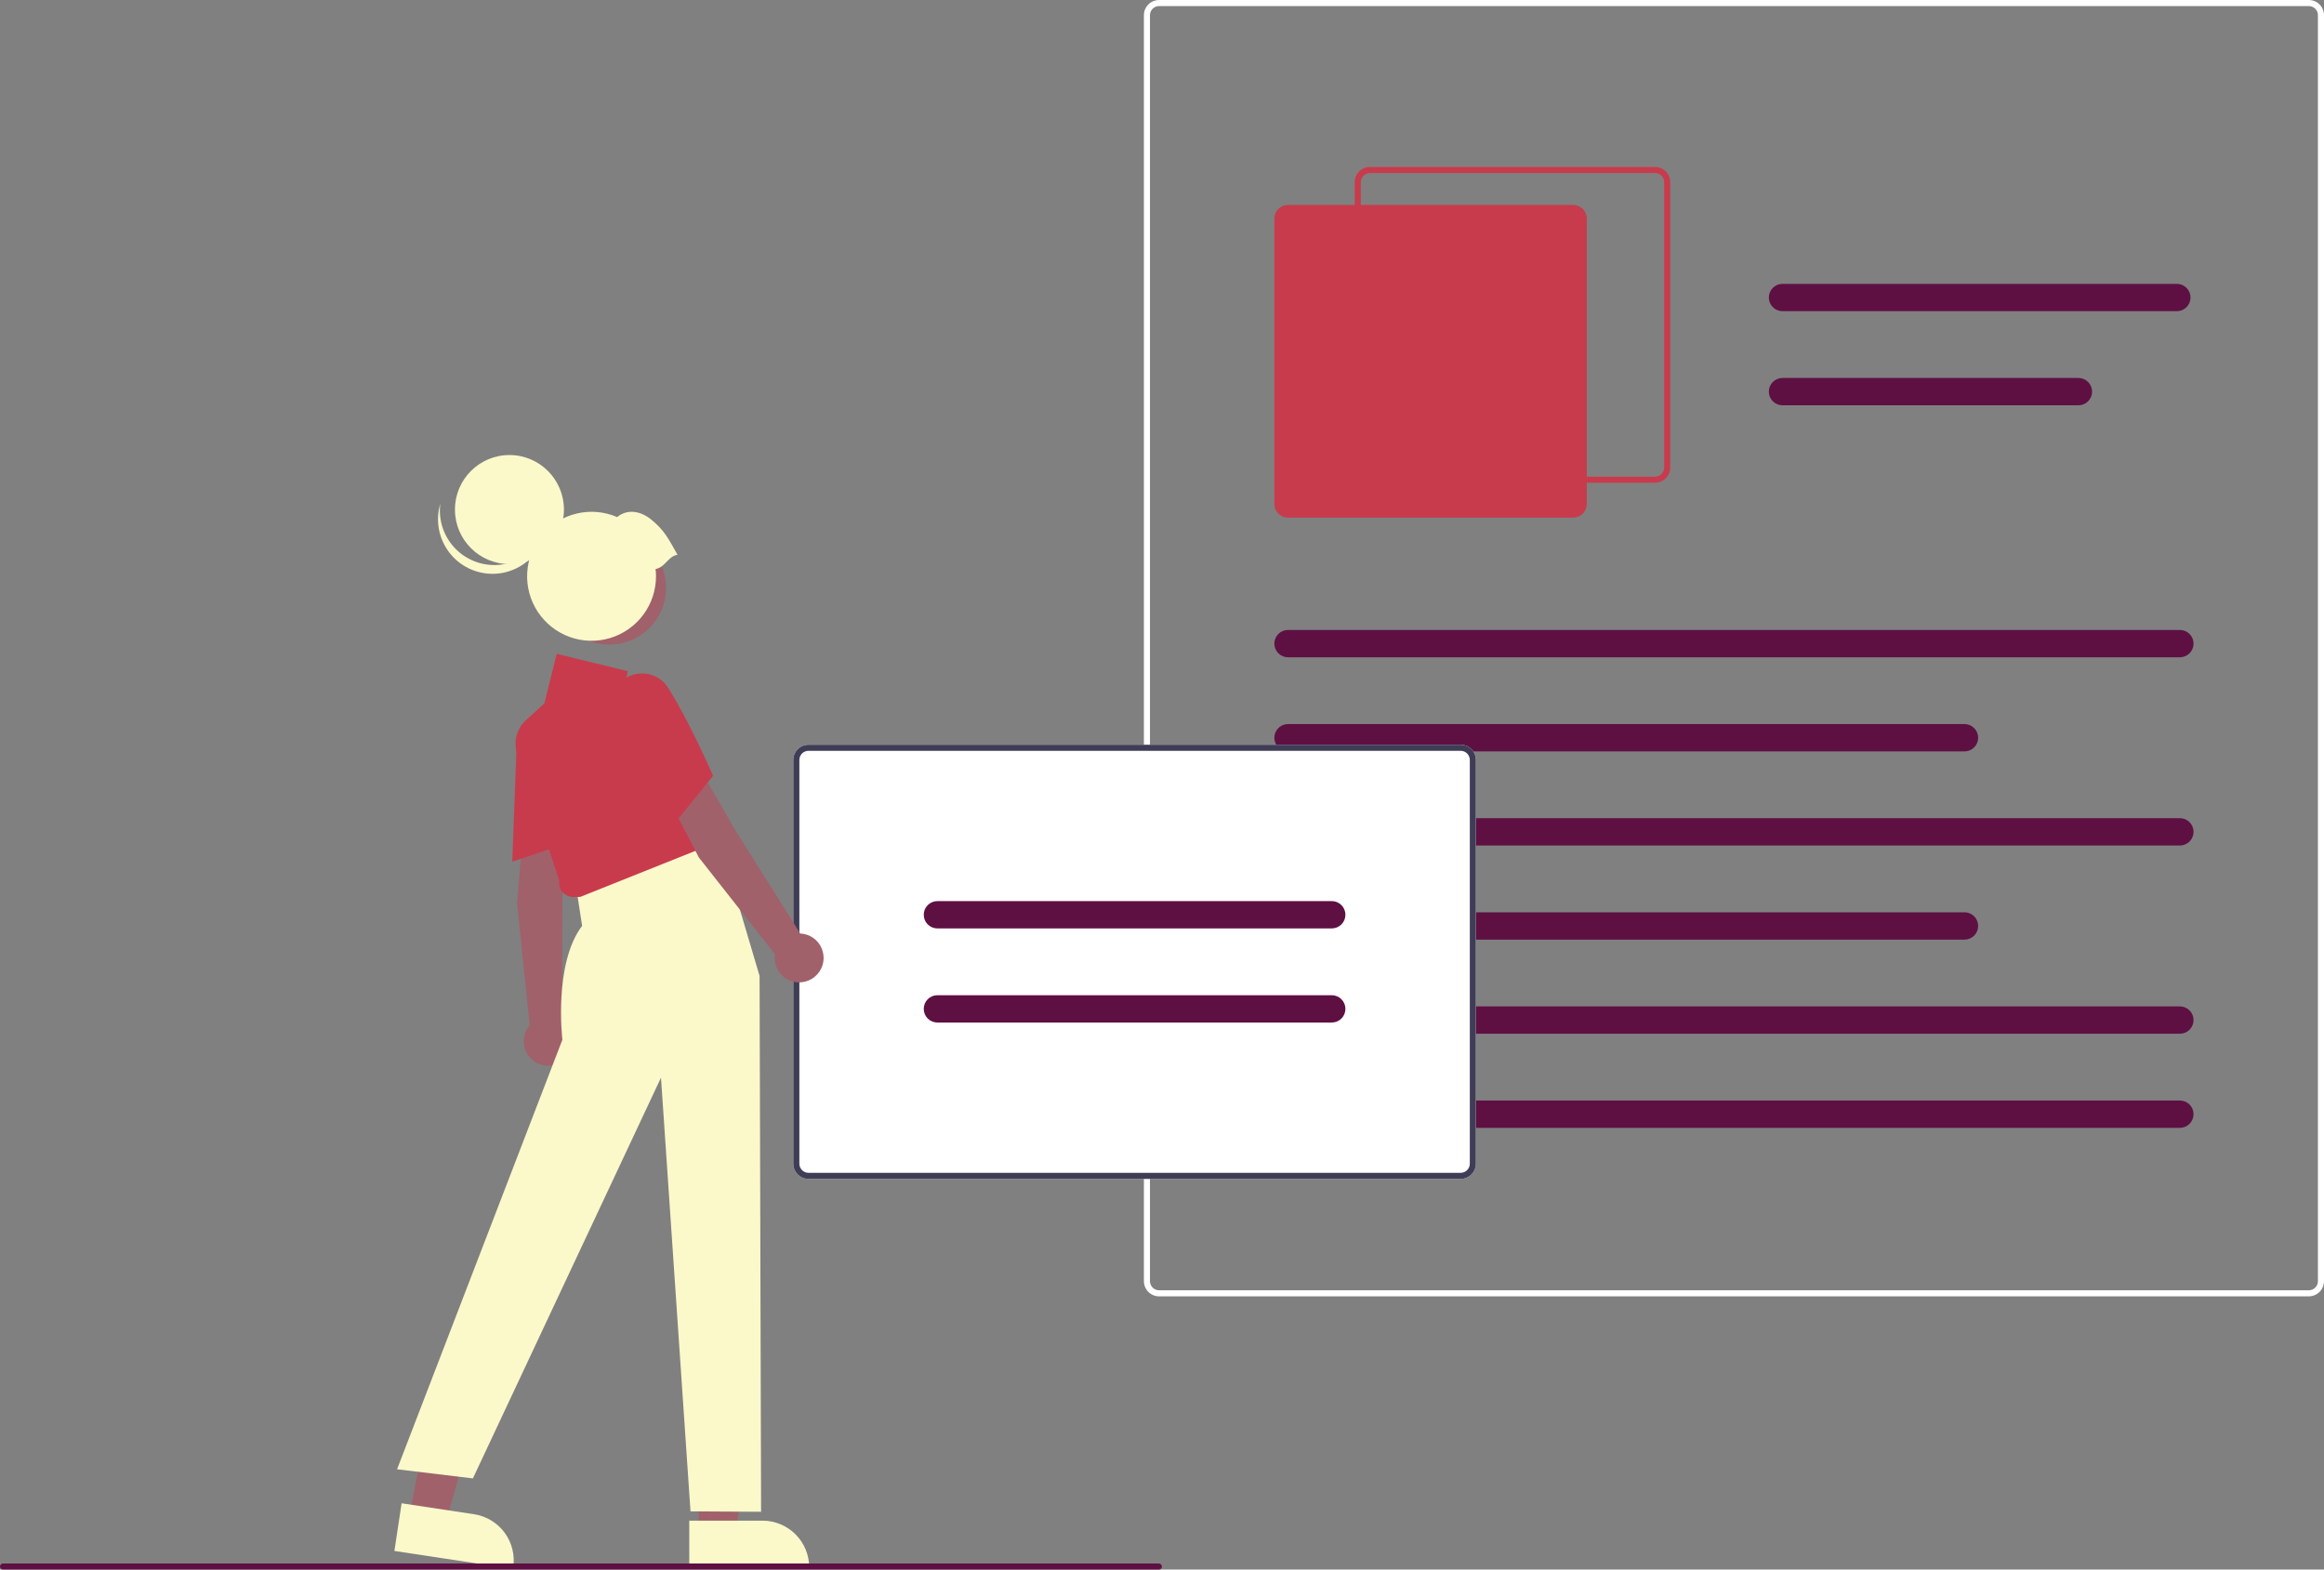 <svg width="419" height="283" viewBox="0 0 419 283" fill="none" xmlns="http://www.w3.org/2000/svg">
<rect x="0" y="0" width="419" height="283" fill="#808080" stroke="none"/>
<g clip-path="url(#clip0)">
<path d="M416.265 233.735H208.971C208.246 233.734 207.551 233.446 207.038 232.932C206.526 232.419 206.237 231.724 206.237 230.998V2.737C206.237 2.011 206.526 1.316 207.038 0.803C207.551 0.289 208.246 0.001 208.971 0H416.265C416.99 0.001 417.685 0.289 418.198 0.803C418.711 1.316 418.999 2.011 419 2.737V230.998C418.999 231.724 418.711 232.419 418.198 232.932C417.685 233.446 416.99 233.734 416.265 233.735ZM208.971 1.095C208.536 1.095 208.119 1.268 207.812 1.576C207.504 1.884 207.331 2.302 207.33 2.737V230.998C207.331 231.433 207.504 231.851 207.812 232.159C208.119 232.467 208.536 232.64 208.971 232.64H416.265C416.7 232.64 417.117 232.467 417.425 232.159C417.733 231.851 417.906 231.433 417.906 230.998V2.737C417.906 2.302 417.733 1.884 417.425 1.576C417.117 1.268 416.7 1.095 416.265 1.095H208.971Z" fill="white"/>
<path d="M298.398 87.035H246.984C246.259 87.034 245.564 86.745 245.051 86.232C244.539 85.719 244.25 85.024 244.25 84.298V32.843C244.25 32.118 244.539 31.422 245.051 30.909C245.564 30.396 246.259 30.107 246.984 30.106H298.398C299.123 30.107 299.818 30.396 300.33 30.909C300.843 31.422 301.132 32.118 301.132 32.843V84.298C301.132 85.024 300.843 85.719 300.33 86.232C299.818 86.745 299.123 87.034 298.398 87.035ZM246.984 31.201C246.549 31.202 246.132 31.375 245.825 31.683C245.517 31.991 245.344 32.408 245.343 32.843V84.298C245.344 84.733 245.517 85.151 245.825 85.459C246.132 85.766 246.549 85.94 246.984 85.94H298.398C298.833 85.94 299.25 85.766 299.557 85.459C299.865 85.151 300.038 84.733 300.038 84.298V32.843C300.038 32.408 299.865 31.991 299.557 31.683C299.25 31.375 298.833 31.202 298.398 31.201H246.984Z" fill="#C83B4C"/>
<path d="M283.63 93.33H232.217C231.564 93.329 230.939 93.069 230.477 92.608C230.016 92.146 229.756 91.52 229.755 90.867V39.412C229.756 38.759 230.016 38.133 230.477 37.671C230.939 37.209 231.564 36.95 232.217 36.949H283.63C284.282 36.95 284.908 37.209 285.37 37.671C285.831 38.133 286.09 38.759 286.091 39.412V90.867C286.09 91.52 285.831 92.146 285.37 92.608C284.908 93.069 284.282 93.329 283.63 93.33Z" fill="#C83B4C"/>
<path d="M393.02 118.51H232.217C231.564 118.51 230.938 118.25 230.476 117.788C230.015 117.326 229.755 116.7 229.755 116.046C229.755 115.393 230.015 114.767 230.476 114.305C230.938 113.843 231.564 113.583 232.217 113.583H393.02C393.673 113.583 394.299 113.843 394.76 114.305C395.222 114.767 395.481 115.393 395.481 116.046C395.481 116.7 395.222 117.326 394.76 117.788C394.299 118.25 393.673 118.51 393.02 118.51Z" fill="#5E1043"/>
<path d="M354.186 135.479H232.217C231.564 135.479 230.938 135.219 230.476 134.757C230.015 134.295 229.755 133.669 229.755 133.015C229.755 132.362 230.015 131.736 230.476 131.274C230.938 130.812 231.564 130.552 232.217 130.552H354.186C354.839 130.552 355.465 130.812 355.927 131.274C356.388 131.736 356.648 132.362 356.648 133.015C356.648 133.669 356.388 134.295 355.927 134.757C355.465 135.219 354.839 135.479 354.186 135.479Z" fill="#5E1043"/>
<path d="M392.473 56.107H321.37C320.717 56.107 320.091 55.848 319.629 55.386C319.168 54.924 318.908 54.297 318.908 53.644C318.908 52.991 319.168 52.364 319.629 51.902C320.091 51.44 320.717 51.181 321.37 51.181H392.473C393.126 51.181 393.752 51.44 394.213 51.902C394.675 52.364 394.934 52.991 394.934 53.644C394.934 54.297 394.675 54.924 394.213 55.386C393.752 55.848 393.126 56.107 392.473 56.107Z" fill="#5E1043"/>
<path d="M374.728 73.076H321.37C320.717 73.076 320.091 72.817 319.629 72.355C319.168 71.893 318.908 71.266 318.908 70.613C318.908 69.96 319.168 69.333 319.629 68.871C320.091 68.409 320.717 68.15 321.37 68.15H374.728C375.381 68.15 376.007 68.409 376.468 68.871C376.93 69.333 377.189 69.96 377.189 70.613C377.189 71.266 376.93 71.893 376.468 72.355C376.007 72.817 375.381 73.076 374.728 73.076Z" fill="#5E1043"/>
<path d="M393.02 152.448H232.217C231.564 152.448 230.938 152.188 230.476 151.726C230.015 151.264 229.755 150.638 229.755 149.984C229.755 149.331 230.015 148.705 230.476 148.243C230.938 147.781 231.564 147.521 232.217 147.521H393.02C393.673 147.521 394.299 147.781 394.76 148.243C395.222 148.705 395.481 149.331 395.481 149.984C395.481 150.638 395.222 151.264 394.76 151.726C394.299 152.188 393.673 152.448 393.02 152.448Z" fill="#5E1043"/>
<path d="M354.186 169.417H232.217C231.564 169.417 230.938 169.157 230.476 168.695C230.015 168.233 229.755 167.607 229.755 166.953C229.755 166.3 230.015 165.674 230.476 165.212C230.938 164.75 231.564 164.49 232.217 164.49H354.186C354.839 164.49 355.465 164.75 355.927 165.212C356.388 165.674 356.648 166.3 356.648 166.953C356.648 167.607 356.388 168.233 355.927 168.695C355.465 169.157 354.839 169.417 354.186 169.417Z" fill="#5E1043"/>
<path d="M393.02 186.386H232.217C231.564 186.386 230.938 186.126 230.476 185.665C230.015 185.203 229.755 184.576 229.755 183.923C229.755 183.269 230.015 182.643 230.476 182.181C230.938 181.719 231.564 181.459 232.217 181.459H393.02C393.673 181.459 394.299 181.719 394.76 182.181C395.222 182.643 395.481 183.269 395.481 183.923C395.481 184.576 395.222 185.203 394.76 185.665C394.299 186.126 393.673 186.386 393.02 186.386Z" fill="#5E1043"/>
<path d="M393.02 203.355H232.217C231.564 203.355 230.938 203.095 230.476 202.634C230.015 202.172 229.755 201.545 229.755 200.892C229.755 200.238 230.015 199.612 230.476 199.15C230.938 198.688 231.564 198.428 232.217 198.428H393.02C393.673 198.428 394.299 198.688 394.76 199.15C395.222 199.612 395.481 200.238 395.481 200.892C395.481 201.545 395.222 202.172 394.76 202.634C394.299 203.095 393.673 203.355 393.02 203.355Z" fill="#5E1043"/>
<path d="M263.354 212.557H145.76C145.035 212.556 144.34 212.268 143.827 211.755C143.314 211.241 143.026 210.546 143.025 209.82V137.017C143.026 136.292 143.314 135.596 143.827 135.083C144.34 134.57 145.035 134.281 145.76 134.281H263.354C264.079 134.281 264.774 134.57 265.287 135.083C265.8 135.596 266.088 136.292 266.089 137.017V209.82C266.088 210.546 265.8 211.241 265.287 211.755C264.774 212.268 264.079 212.556 263.354 212.557Z" fill="white"/>
<path d="M263.354 212.557H145.76C145.035 212.556 144.34 212.268 143.827 211.755C143.314 211.241 143.026 210.546 143.025 209.82V137.017C143.026 136.292 143.314 135.596 143.827 135.083C144.34 134.57 145.035 134.281 145.76 134.281H263.354C264.079 134.281 264.774 134.57 265.287 135.083C265.8 135.596 266.088 136.292 266.089 137.017V209.82C266.088 210.546 265.8 211.241 265.287 211.755C264.774 212.268 264.079 212.556 263.354 212.557ZM145.76 135.375C145.325 135.376 144.908 135.549 144.6 135.857C144.293 136.165 144.12 136.582 144.119 137.017V209.82C144.12 210.256 144.293 210.673 144.6 210.981C144.908 211.289 145.325 211.462 145.76 211.462H263.354C263.789 211.462 264.206 211.289 264.514 210.981C264.821 210.673 264.994 210.256 264.995 209.82V137.017C264.994 136.582 264.821 136.165 264.514 135.857C264.206 135.549 263.789 135.376 263.354 135.375H145.76Z" fill="#3F3D56"/>
<path d="M240.109 167.397H169.005C168.353 167.397 167.726 167.138 167.265 166.676C166.803 166.214 166.544 165.588 166.544 164.934C166.544 164.281 166.803 163.654 167.265 163.192C167.726 162.73 168.353 162.471 169.005 162.471H240.109C240.761 162.471 241.388 162.73 241.849 163.192C242.311 163.654 242.57 164.281 242.57 164.934C242.57 165.588 242.311 166.214 241.849 166.676C241.388 167.138 240.761 167.397 240.109 167.397Z" fill="#5E1043"/>
<path d="M240.109 184.366H169.005C168.353 184.366 167.726 184.107 167.265 183.645C166.803 183.183 166.544 182.556 166.544 181.903C166.544 181.25 166.803 180.623 167.265 180.161C167.726 179.699 168.353 179.44 169.005 179.44H240.109C240.761 179.44 241.388 179.699 241.849 180.161C242.311 180.623 242.57 181.25 242.57 181.903C242.57 182.556 242.311 183.183 241.849 183.645C241.388 184.107 240.761 184.366 240.109 184.366Z" fill="#5E1043"/>
<path d="M125.982 276.372H132.687L135.877 250.487L125.981 250.487L125.982 276.372Z" fill="#A0616A"/>
<path d="M124.271 274.181L137.477 274.18H137.477C139.709 274.18 141.85 275.068 143.428 276.647C145.006 278.227 145.893 280.369 145.893 282.602V282.876L124.272 282.877L124.271 274.181Z" fill="#FBF8CA"/>
<path d="M73.77 273.467L80.4 274.47L87.421 249.353L78.73 247.873L73.77 273.467Z" fill="#A0616A"/>
<path d="M72.406 271.044L85.464 273.02L85.464 273.02C87.671 273.354 89.655 274.551 90.979 276.349C92.304 278.147 92.861 280.398 92.527 282.606L92.486 282.877L71.108 279.643L72.406 271.044Z" fill="#FBF8CA"/>
<path d="M94.445 148.092L101.89 150.045L101.395 162.125L101.334 184.12C102.067 184.628 102.63 185.347 102.946 186.181C103.263 187.015 103.319 187.926 103.107 188.793C102.894 189.66 102.424 190.443 101.759 191.036C101.093 191.63 100.262 192.008 99.377 192.119C98.493 192.23 97.595 192.07 96.803 191.66C96.011 191.249 95.362 190.608 94.942 189.82C94.522 189.033 94.352 188.136 94.452 187.249C94.552 186.362 94.919 185.527 95.505 184.853L93.217 162.778L94.445 148.092Z" fill="#A0616A"/>
<path d="M93.149 134.255C93.19 133.088 93.566 131.957 94.233 130.998C94.899 130.038 95.827 129.291 96.906 128.846C97.916 128.394 99.037 128.246 100.129 128.422C101.222 128.598 102.239 129.089 103.057 129.836C103.644 130.361 104.11 131.009 104.422 131.733C104.734 132.457 104.885 133.241 104.863 134.029C104.882 141.106 103.286 151.422 103.27 151.525L103.244 151.689L92.362 155.356L93.149 134.255Z" fill="#C83B4C"/>
<path d="M112.608 154.344L129.253 150.032L136.947 175.966L137.22 272.58L124.492 272.501L119.171 194.304L85.26 266.559L71.586 264.917L101.395 187.461C101.395 187.461 99.754 173.777 104.95 166.934L103.856 159.818L112.608 154.344Z" fill="#FBF8CA"/>
<path d="M101.384 160.796C101.151 160.513 100.982 160.183 100.888 159.829C100.795 159.475 100.778 159.104 100.84 158.743L93.248 135.947C92.893 134.882 92.856 133.736 93.139 132.649C93.423 131.563 94.016 130.582 94.846 129.826L98.142 126.828L100.375 117.886L113.213 121.027L112.155 125.261L117.965 124.204L130.203 151.482L104.623 161.714L103.364 161.734C102.985 161.735 102.611 161.651 102.268 161.489C101.926 161.327 101.624 161.09 101.384 160.796Z" fill="#C83B4C"/>
<path d="M119.203 141.55L126.538 139.217L132.571 149.691L144.267 168.313C145.158 168.35 146.017 168.657 146.73 169.192C147.444 169.728 147.977 170.468 148.261 171.315C148.545 172.161 148.566 173.073 148.32 173.931C148.074 174.789 147.574 175.553 146.886 176.12C146.197 176.687 145.353 177.032 144.465 177.109C143.576 177.186 142.685 176.991 141.91 176.55C141.134 176.109 140.511 175.443 140.122 174.639C139.733 173.836 139.597 172.933 139.732 172.051L126.008 154.618L119.203 141.55Z" fill="#A0616A"/>
<path d="M110.717 130.548C110.128 129.539 109.842 128.382 109.893 127.215C109.943 126.048 110.329 124.92 111.003 123.967C111.615 123.044 112.484 122.321 113.501 121.885C114.518 121.449 115.64 121.32 116.73 121.513C117.507 121.643 118.247 121.941 118.897 122.386C119.548 122.831 120.093 123.413 120.496 124.091C124.292 130.061 128.452 139.634 128.494 139.729L128.56 139.882L121.321 148.803L110.717 130.548Z" fill="#C83B4C"/>
<path d="M109.874 116.223C115.507 116.223 120.074 111.652 120.074 106.014C120.074 100.377 115.507 95.806 109.874 95.806C104.24 95.806 99.674 100.377 99.674 106.014C99.674 111.652 104.24 116.223 109.874 116.223Z" fill="#A0616A"/>
<path d="M91.848 101.708C97.274 101.708 101.673 97.306 101.673 91.875C101.673 86.445 97.274 82.042 91.848 82.042C86.422 82.042 82.023 86.445 82.023 91.875C82.023 97.306 86.422 101.708 91.848 101.708Z" fill="#FBF8CA"/>
<path d="M83.373 100.018C84.645 100.938 86.118 101.539 87.67 101.772C89.222 102.006 90.806 101.863 92.292 101.358C93.778 100.852 95.121 99.998 96.209 98.867C97.297 97.735 98.098 96.359 98.546 94.855C98.376 96.203 97.93 97.502 97.233 98.669C96.537 99.836 95.606 100.846 94.5 101.635C93.394 102.424 92.136 102.975 90.807 103.253C89.478 103.531 88.105 103.531 86.776 103.251C85.446 102.971 84.189 102.419 83.084 101.629C81.979 100.838 81.05 99.827 80.355 98.659C79.66 97.491 79.214 96.192 79.047 94.843C78.879 93.494 78.992 92.125 79.38 90.822C79.159 92.572 79.414 94.35 80.117 95.968C80.82 97.586 81.944 98.985 83.373 100.018V100.018Z" fill="#FBF8CA"/>
<path d="M122.148 100.029C120.433 96.956 119.776 95.672 117.565 93.803C115.609 92.15 113.203 91.665 111.263 93.231C108.968 92.238 106.414 92.013 103.98 92.589C101.547 93.165 99.364 94.511 97.756 96.427C96.148 98.344 95.201 100.728 95.054 103.226C94.908 105.724 95.571 108.203 96.944 110.294C98.318 112.385 100.329 113.977 102.678 114.834C105.028 115.69 107.59 115.765 109.986 115.047C112.381 114.33 114.482 112.858 115.975 110.851C117.468 108.844 118.274 106.408 118.274 103.905C118.272 103.466 118.246 103.027 118.195 102.591C119.882 102.354 120.461 100.266 122.148 100.029Z" fill="#FBF8CA"/>
<path d="M208.935 283H0.547C0.402 283 0.263 282.942 0.16 282.84C0.058 282.737 0 282.598 0 282.453C0 282.307 0.058 282.168 0.16 282.066C0.263 281.963 0.402 281.905 0.547 281.905H208.935C209.08 281.905 209.219 281.963 209.321 282.066C209.424 282.168 209.482 282.307 209.482 282.453C209.482 282.598 209.424 282.737 209.321 282.84C209.219 282.942 209.08 283 208.935 283Z" fill="#5E1043"/>
</g>
<defs>
<clipPath id="clip0">
<rect width="419" height="283" fill="white"/>
</clipPath>
</defs>
</svg>

